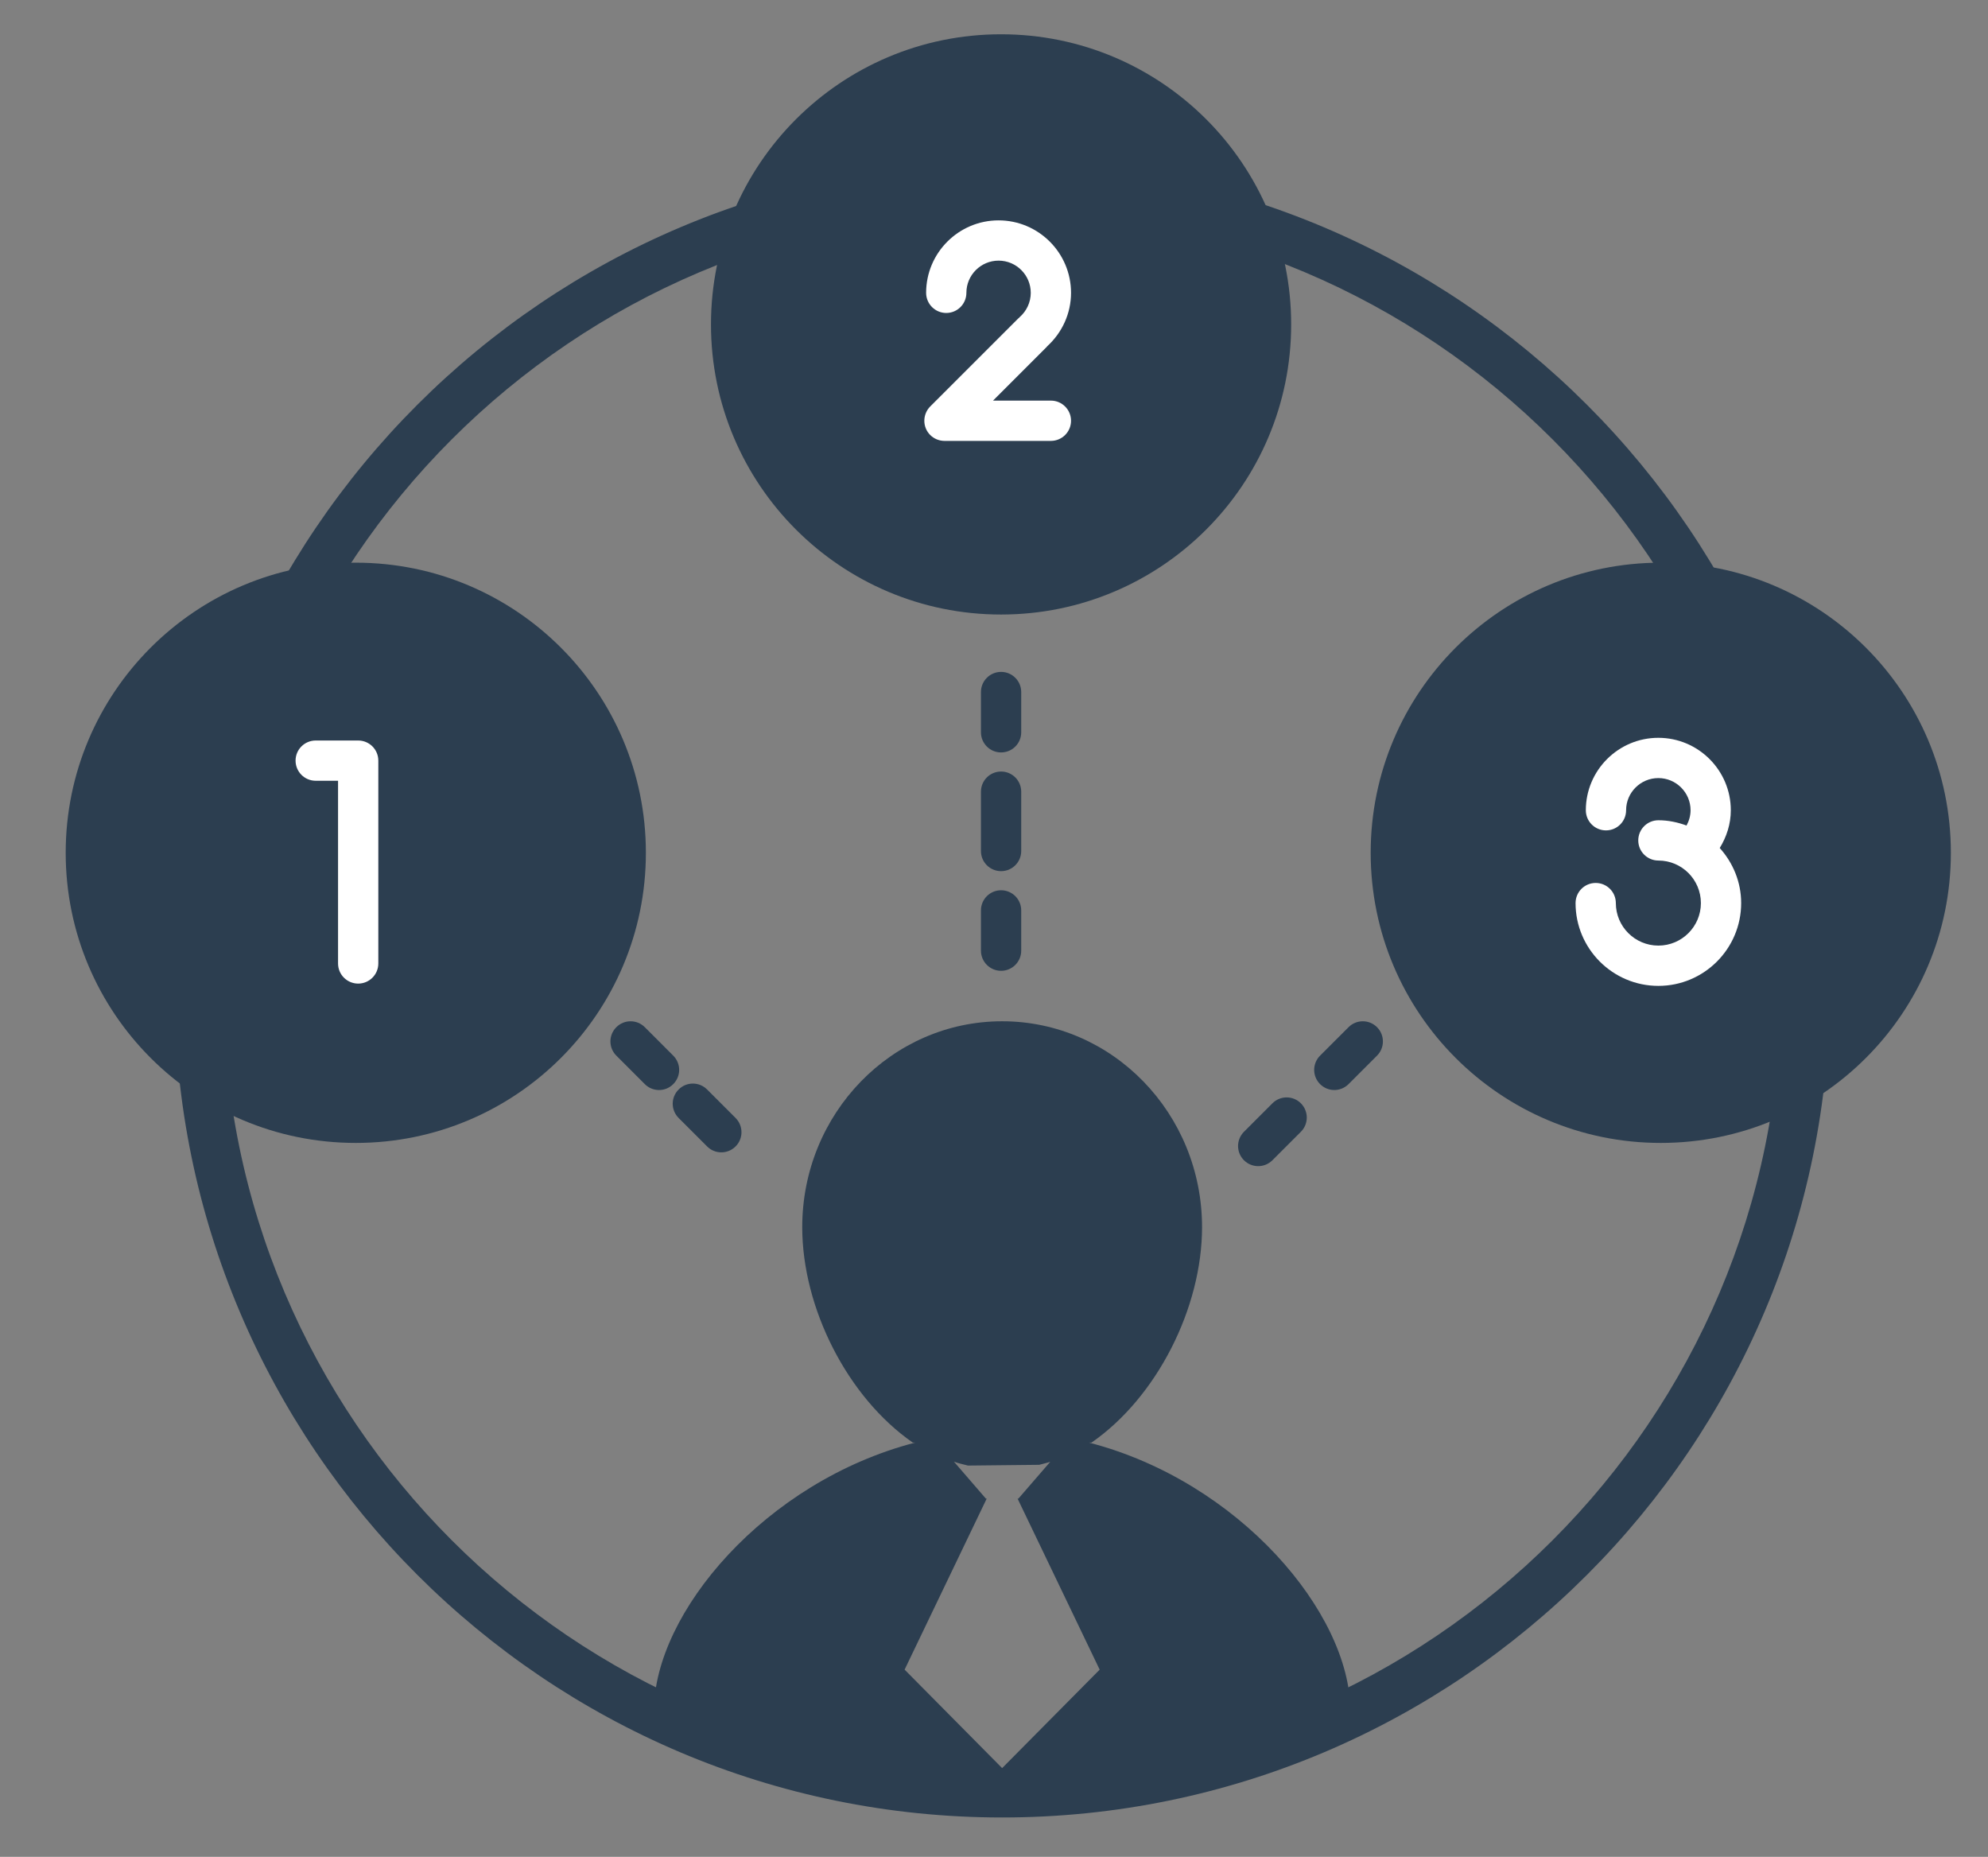 <?xml version="1.0" encoding="utf-8"?>
<!-- Generator: Adobe Illustrator 15.1.0, SVG Export Plug-In . SVG Version: 6.00 Build 0)  -->
<!DOCTYPE svg PUBLIC "-//W3C//DTD SVG 1.1//EN" "http://www.w3.org/Graphics/SVG/1.1/DTD/svg11.dtd">
<svg version="1.1" id="Layer_1" xmlns="http://www.w3.org/2000/svg" xmlns:xlink="http://www.w3.org/1999/xlink" x="0px" y="0px"
	 width="232px" height="216.667px" viewBox="0 0 232 216.667" enable-background="new 0 0 232 216.667" xml:space="preserve">
<rect x="0" y="0" width="232" height="216.667" fill="#808080" stroke="none"/>
<g>
	<g>
		<path fill="#2C3E50" d="M116.828,78.401c-1.3,0-2.351,1.054-2.351,2.351v4.699c0,1.298,1.051,2.348,2.351,2.348
			c1.301,0,2.348-1.05,2.348-2.348v-4.699C119.176,79.455,118.121,78.401,116.828,78.401z"/>
		<path fill="#2C3E50" d="M116.828,90.028c-1.3,0-2.351,1.051-2.351,2.35v6.924c0,1.296,1.051,2.35,2.351,2.35
			c1.301,0,2.348-1.054,2.348-2.35v-6.924C119.176,91.076,118.121,90.028,116.828,90.028z"/>
		<path fill="#2C3E50" d="M116.828,103.882c-1.3,0-2.351,1.049-2.351,2.348v4.7c0,1.293,1.051,2.351,2.351,2.351
			c1.301,0,2.348-1.058,2.348-2.351v-4.7C119.176,104.928,118.121,103.882,116.828,103.882z"/>
		<path fill="#2C3E50" d="M78.567,123.18l-3.318-3.32c-0.92-0.919-2.404-0.919-3.322,0c-0.921,0.921-0.921,2.402,0,3.32l3.322,3.323
			c0.455,0.459,1.058,0.689,1.661,0.689c0.602,0,1.203-0.23,1.657-0.689C79.489,125.586,79.489,124.098,78.567,123.18z"/>
		<path fill="#2C3E50" d="M82.519,127.131c-0.922-0.923-2.404-0.923-3.322,0c-0.922,0.917-0.922,2.401,0,3.323l3.322,3.321
			c0.457,0.46,1.06,0.689,1.66,0.689c0.602,0,1.203-0.229,1.663-0.689c0.918-0.917,0.918-2.402,0-3.321L82.519,127.131z"/>
		<path fill="#2C3E50" d="M157.376,119.859l-3.323,3.32c-0.918,0.923-0.918,2.406,0,3.323c0.459,0.459,1.061,0.689,1.66,0.689
			c0.603,0,1.203-0.23,1.663-0.689l3.323-3.323c0.916-0.918,0.916-2.399,0-3.32C159.779,118.94,158.294,118.94,157.376,119.859z"/>
		<path fill="#2C3E50" d="M148.491,128.742l-3.321,3.323c-0.918,0.922-0.918,2.403,0,3.321c0.458,0.459,1.061,0.688,1.66,0.688
			c0.603,0,1.202-0.229,1.661-0.688l3.322-3.321c0.918-0.918,0.918-2.401,0-3.323C150.895,127.824,149.409,127.824,148.491,128.742z
			"/>
		<g>
			<path fill="#2C3E50" d="M116.952,212.076c-53.253,0-96.579-43.324-96.579-96.576s43.325-96.578,96.579-96.578
				s96.577,43.326,96.577,96.578S170.206,212.076,116.952,212.076z M116.952,24.62c-50.112,0-90.88,40.767-90.88,90.88
				c0,50.11,40.769,90.879,90.88,90.879s90.879-40.769,90.879-90.879C207.832,65.387,167.064,24.62,116.952,24.62z"/>
		</g>
		<circle fill="#2C3E50" cx="41.521" cy="99.511" r="33.854"/>
		<circle fill="#2C3E50" cx="193.813" cy="99.511" r="33.854"/>
		<circle fill="#2C3E50" cx="116.826" cy="37.854" r="33.854"/>
		<path fill="#FFFFFF" d="M201.986,94.547c0,1.582-0.482,3.086-1.293,4.404c1.538,1.712,2.501,3.951,2.501,6.429
			c0,5.326-4.333,9.66-9.661,9.66c-5.332,0-9.665-4.338-9.665-9.66c0-1.301,1.051-2.351,2.351-2.351c1.298,0,2.35,1.05,2.35,2.351
			c0,2.737,2.228,4.959,4.965,4.959s4.96-2.225,4.96-4.959c0-2.738-2.223-4.965-4.96-4.965c-1.297,0-2.349-1.051-2.349-2.35
			c0-1.297,1.052-2.351,2.349-2.351c1.159,0,2.253,0.238,3.286,0.615c0.293-0.544,0.469-1.148,0.469-1.783
			c0-2.069-1.689-3.754-3.759-3.754c-2.073,0-3.764,1.685-3.764,3.754c0,1.298-1.044,2.35-2.35,2.35c-1.298,0-2.35-1.052-2.35-2.35
			c0-4.661,3.796-8.452,8.463-8.452C198.191,86.095,201.986,89.886,201.986,94.547z"/>
		<path fill="#FFFFFF" d="M108.049,48.194c0.12-0.289,0.291-0.547,0.51-0.767l10.278-10.274c0.022-0.025,0.054-0.029,0.073-0.052
			c0.024-0.022,0.034-0.055,0.059-0.074c0.835-0.717,1.321-1.759,1.321-2.858c0-2.072-1.685-3.757-3.757-3.757
			c-2.07,0-3.755,1.685-3.755,3.757c0,1.296-1.05,2.35-2.35,2.35c-1.297,0-2.349-1.054-2.349-2.35c0-4.665,3.794-8.455,8.454-8.455
			c4.662,0,8.457,3.79,8.457,8.455c0,2.395-1.029,4.646-2.796,6.25c-0.015,0.017-0.02,0.041-0.039,0.059l-6.268,6.268h6.753
			c1.298,0,2.35,1.054,2.35,2.352c0,1.295-1.052,2.348-2.35,2.348h-12.426c-0.306,0-0.613-0.064-0.897-0.18
			c-0.576-0.238-1.035-0.696-1.272-1.272C107.81,49.416,107.812,48.771,108.049,48.194z"/>
		<path fill="#FFFFFF" d="M36.843,86.408h4.957c1.299,0,2.35,1.049,2.35,2.348v23.668c0,1.298-1.051,2.349-2.35,2.349
			s-2.349-1.051-2.349-2.349V91.105h-2.607c-1.3,0-2.351-1.052-2.351-2.35C34.492,87.457,35.544,86.408,36.843,86.408z"/>
		<path fill="#2C3E50" d="M121.277,170.925c0.43-0.123,0.869-0.206,1.291-0.356l-3.723,4.301h-0.093l9.581,19.957l-11.383,11.488
			l-11.382-11.491l9.582-19.958h-0.1l-3.722-4.307c0.534,0.194,1.086,0.312,1.637,0.454L121.277,170.925z M127.097,168.336h0.279
			c7.643-5.297,12.904-15.736,12.904-25.138c0-13.27-10.444-24.029-23.327-24.029c-12.882,0-23.332,10.758-23.332,24.029
			c0,9.401,5.264,19.841,12.906,25.138h0.263c-17.51,4.546-30.472,19.898-30.472,31.279c0,13.493,81.267,13.493,81.267,0
			C157.578,188.234,144.617,172.877,127.097,168.336z"/>
	</g>
</g>
</svg>
